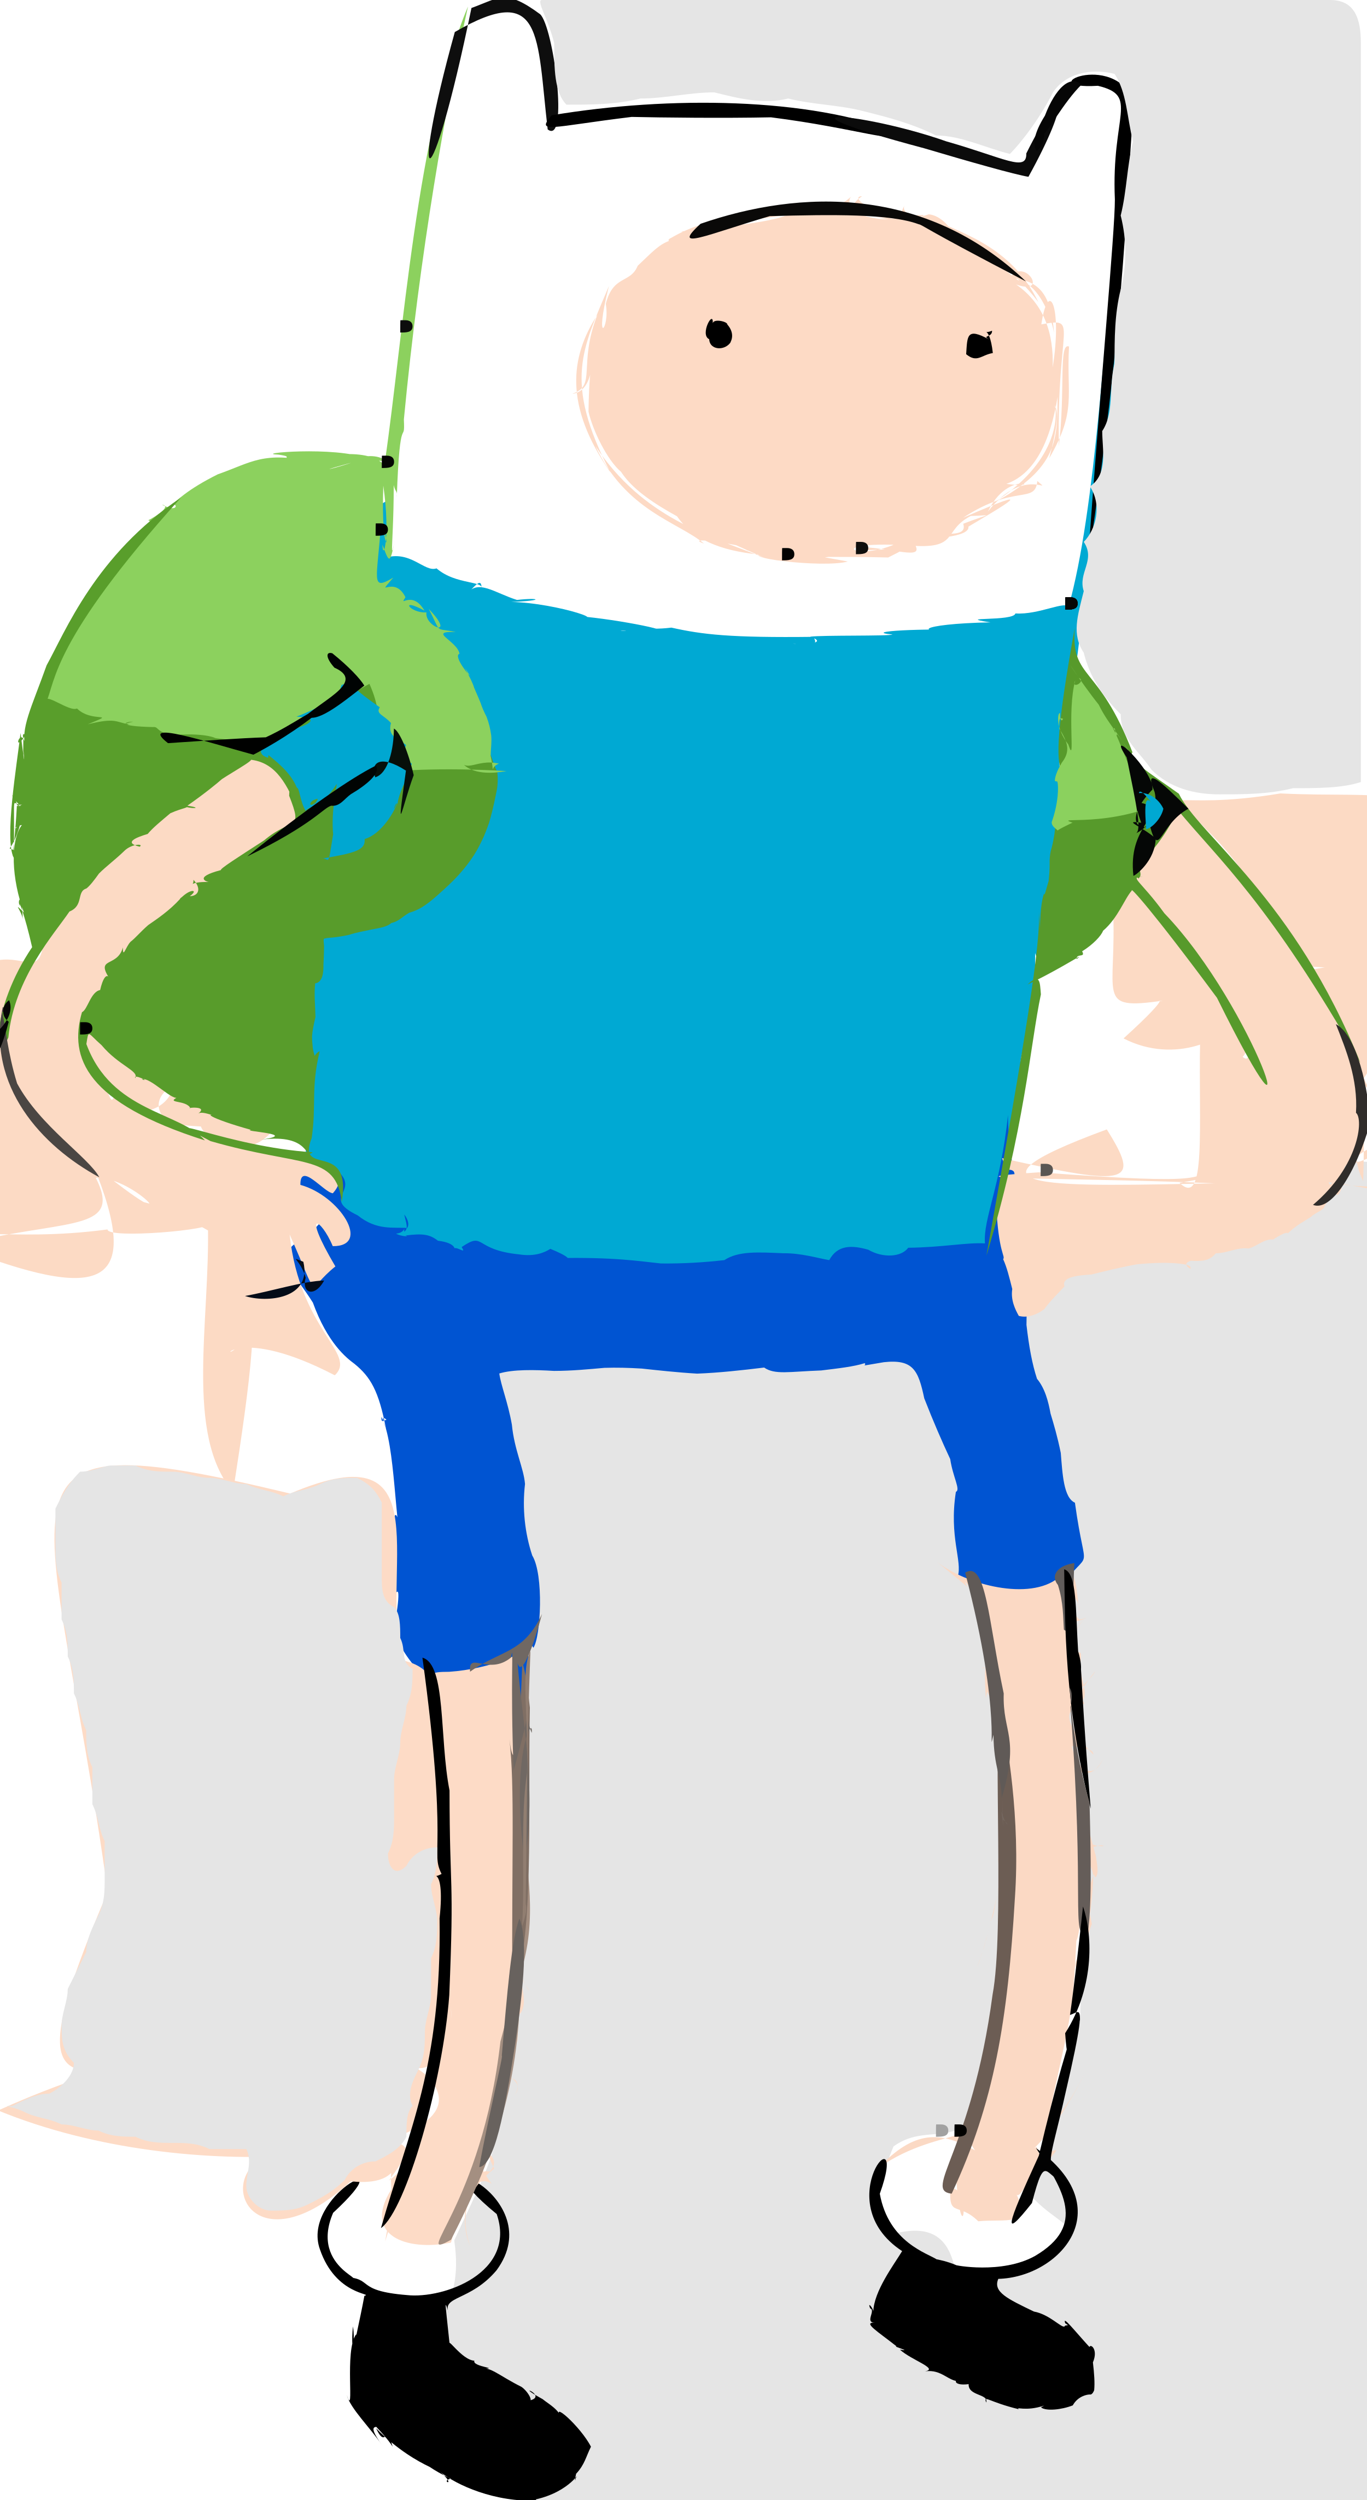 <?xml version="1.0" ?>
<svg xmlns="http://www.w3.org/2000/svg" version="1.1" width="222" height="406">
  <defs/>
  <g>
    <path d="M 231.725 189.414 C 228.816 191.739 228.278 197.829 227.835 203.979 C 227.327 209.672 226.845 214.733 226.194 219.665 C 225.478 225.93 224.655 229.719 223.489 230.487 C 222.692 232.344 223.026 233.198 223.109 234.421 C 222.847 236.996 223.825 241.452 224.923 244.849 C 225.611 252.647 225.964 262.225 226.072 270.658 C 225.908 279.062 225.445 287.956 224.942 296.198 C 224.557 302.823 224.482 308.673 224.61 313.832 C 224.991 318.584 225.465 323.534 225.927 329.035 C 226.307 335.322 226.53 342.309 226.643 349.82 C 226.71 357.759 226.536 366.238 226.103 374.994 C 225.74 383.368 225.429 391.081 224.836 397.858 C 223.712 403.634 221.742 407.979 218.497 410.326 C 214.222 411.835 209.111 412.145 203.352 411.703 C 197.127 410.635 190.792 409.665 184.545 409.21 C 178.368 409.282 172.167 409.837 165.936 410.625 C 159.735 411.028 153.681 410.937 147.792 410.534 C 142.222 410.044 136.995 409.598 131.912 409.308 C 126.978 409.272 122.168 409.527 117.472 410.23 C 112.961 411.28 108.577 412.248 104.202 412.57 C 99.59 412.282 94.436 411.115 88.88 408.497 C 82.796 403.149 78.24 396.811 68.097 388.934 C 68.602 376.783 75.558 376.014 73.771 363.841 C 79.067 352.117 82.273 347.991 81.29 334.296 C 78.179 331.204 77.501 327.317 77.311 322.066 C 77.892 317.238 79.601 312.867 81.528 308.709 C 82.523 304.516 82.577 300.164 82.359 295.682 C 82.478 290.928 83.079 285.287 83.856 279.188 C 84.531 273.181 84.585 266.708 83.568 259.719 C 82.213 252.636 80.734 245.522 79.311 238.639 C 78.462 232.249 78.619 227.052 80.16 223.056 C 83.379 220.584 88.207 219.482 94.434 219.162 C 101.693 218.988 109.393 218.5 117.36 217.534 C 125.464 216.394 133.49 215.427 140.895 215.129 C 147.274 215.98 152.295 218.134 156.022 221.811 C 158.275 227.045 159.509 233.503 160.155 240.812 C 160.895 248.558 161.835 256.343 163.054 263.808 C 164.598 270.862 166.021 276.767 167.237 283.232 C 167.82 290.983 166.899 296.903 166.593 297.254 C 166.312 297.571 164.545 299.753 163.529 310.957 C 161.826 324.215 160.302 333.472 160.42 336.759 C 157.599 351.032 151.399 343.949 145.109 348.574 C 141.636 356.787 141.729 363.293 145.594 362.653 C 156.773 360 155.052 371.448 156.295 378.283 C 159.728 381.75 164.184 384.465 167.941 386.499 C 170.262 388.251 170.639 388.55 169.138 386.186 C 166.794 382.216 162.666 375.085 156.143 369.996 C 165.388 369.665 169.942 366.326 173.488 362.041 C 173.159 360.562 167.364 358.431 165.277 353.072 C 172.343 350.018 172.908 338.981 175.436 327.131 C 175.51 318.167 178.343 306.43 175.716 286.538 C 174.312 284.851 171.342 290.511 170.674 290.484 C 170.031 290.126 169.121 289.017 169.383 286.737 C 171.073 283.602 173.771 279.586 172.933 274.635 C 171.592 266.227 168.044 259.739 166.824 248.342 C 165.903 237.813 164.371 229.607 163.966 221.698 C 165.032 214.857 167.596 209.676 171.57 206.22 C 176.372 203.647 181.633 201.565 187.328 199.351 C 193.309 196.708 199.384 194.081 205.442 191.058 C 211.717 188.534 218.655 187.967 231.725 189.414" stroke-width="0.0" fill="rgb(229, 229, 229)" opacity="1" stroke="rgb(248, 93, 202)" stroke-opacity="0.563" stroke-linecap="round" stroke-linejoin="round"/>
    <path d="M 63.061 81.202 C 64.01 89.611 63.016 91.244 62.425 90.627 C 66.657 89.239 68.932 93.007 70.892 92.3 C 74.094 95.086 78.82 94.206 78.223 95.794 C 78.23 93.805 77.517 94.659 75.777 96.586 C 77.463 93.872 80.382 96.326 83.959 97.427 C 87.599 97.018 88.657 97.523 83.004 97.758 C 90.504 97.879 101.274 101.587 91.52 99.944 C 96.982 99.97 108.926 102.278 106.971 102.433 C 94.474 102.193 105.757 102.976 100.475 101.646 C 102.965 101.568 104.67 102.454 109.038 101.924 C 114.111 103.058 118.601 103.584 132.168 103.422 C 132.133 103.845 133.714 105.212 128.801 104.492 C 129.357 104.701 135.013 104.617 131.578 103.395 C 133.515 103.128 144.426 103.329 144.938 103.043 C 139.591 102.541 150.377 101.973 157.784 102.37 C 147.231 102.992 148.982 101.295 160.842 101.069 C 154.605 100.116 164.648 100.972 164.902 99.619 C 168.735 99.891 173.211 97.398 173.505 98.672 C 177.972 82.631 179.396 54.609 182.431 20.663 C 182.626 47.492 179.669 80.884 175.722 99.648 C 173.461 124.953 167.815 124.037 177.465 129.706 C 178.196 130.877 179.092 130.914 179.119 130.827 C 178.757 131.682 178.176 132.99 177.503 134.905 C 176.828 137.321 176.153 139.98 175.53 142.692 C 174.844 144.707 173.86 147.311 172.725 150.28 C 171.192 153.273 169.426 159.102 168.099 154.766 C 168.312 165.315 165.223 171.788 165.786 173.238 C 166.889 171.6 166.025 172.109 166.372 170.558 C 166.524 169.643 166.12 170.474 165.908 172.516 C 165.188 174.66 165.98 181.075 164.643 183.403 C 165.048 180.713 163.046 190.432 161.991 192.6 C 163.491 195.069 161.952 197.434 161.661 199.204 C 162.386 202.44 162.063 202.494 160.591 203.646 C 159.605 204.818 158.496 206.22 157.11 207.303 C 155.404 207.968 153.257 208.5 150.67 208.664 C 147.677 208.636 144.424 208.465 140.873 208.279 C 136.976 208.189 132.696 208.132 128.167 208.145 C 123.706 208.253 119.588 208.39 115.732 208.574 C 111.902 208.7 108.162 208.769 104.466 208.749 C 100.767 208.653 96.92 208.472 93.073 208.266 C 89.461 208.006 85.824 207.757 82.204 207.45 C 78.649 207.135 75.149 206.799 71.75 206.398 C 68.573 205.865 65.642 205.281 62.87 204.66 C 60.363 203.93 58.221 203.043 55.536 202.005 C 53.518 200.908 53.53 199.114 52.736 196.803 C 51.742 194.241 50.011 191.438 49.543 189.337 C 50.269 183.909 47.754 179.952 45.871 176.137 C 45.156 172.248 44.868 168.569 44.895 165.006 C 45.121 161.725 45.513 158.653 45.984 155.837 C 46.513 153.267 47.286 151.023 48.529 149.079 C 50.39 147.438 52.776 146.021 55.559 144.632 C 58.632 143.142 61.816 141.453 64.924 139.523 C 67.804 137.392 70.297 135.209 72.291 133.114 C 73.736 131.142 74.684 129.276 75.238 127.551 C 75.422 125.755 75.457 123.989 75.257 122.065 C 74.759 119.963 73.902 117.767 72.778 115.562 C 71.337 113.354 69.576 111.169 67.648 109.038 C 65.54 107.035 63.387 105.058 61.285 103.039 C 59.417 100.783 57.796 98.252 56.36 95.2 C 55.079 91.836 52.945 86.766 63.061 81.202" stroke-width="0.0" fill="rgb(0, 169, 211)" opacity="1.0" stroke="rgb(241, 77, 62)" stroke-opacity="0.787" stroke-linecap="round" stroke-linejoin="round"/>
    <path d="M 53.986 189.435 C 59.487 193.504 51.59 194.224 58.1 197.381 C 61.224 199.886 63.881 199.241 66.113 199.43 C 66.622 198.716 65.991 197.622 65.654 197.25 C 65.928 198.571 66.404 199.57 65.631 200.019 C 65.672 198.335 66.175 200.205 64.31 200.338 C 65.198 200.834 66.675 200.838 65.835 200.644 C 68.685 200.278 69.777 200.454 71.123 201.492 C 74.234 201.859 73.787 203.102 73.799 202.694 C 74.487 202.559 75.773 203.736 74.968 202.52 C 78.814 199.923 76.837 202.968 84.322 203.71 C 86.932 204.117 88.506 203.358 89.379 202.811 C 91.909 203.834 93.769 204.99 90.473 204.312 C 99.771 204.133 103.757 204.815 107.334 205.183 C 110.811 205.224 114.289 205.022 117.64 204.639 C 119.906 203.144 123.068 203.346 127.207 203.525 C 130.069 203.485 132.734 204.307 134.666 204.642 C 135.993 202.176 138.27 202.17 141.014 202.954 C 143.361 204.329 146.4 204.173 147.486 202.632 C 153.056 202.568 156.984 201.747 159.961 201.925 C 159.611 198.006 162.536 192.52 163.689 181.091 C 163.863 192.132 166.677 194.161 166.417 198.916 C 166.67 205.06 166.791 210.471 166.698 215.163 C 167.102 218.672 167.627 221.545 168.408 223.911 C 169.693 225.458 170.245 227.558 170.606 229.552 C 171.135 231.305 171.726 233.28 172.269 235.953 C 172.546 239.339 172.726 243.244 174.568 244.034 C 176.332 256.858 177.507 250.557 171.909 258.129 C 174.765 271.685 175.54 278.605 175.444 277.292 C 171.635 274.443 167.048 269.392 160.51 263.703 C 159.23 260.095 159.315 256.626 155.545 256.007 C 156.314 253.492 154.089 249.602 155.236 242.267 C 156.042 241.954 154.748 239.885 154.315 236.951 C 153.007 234.16 151.541 230.79 150.098 227.083 C 149.131 222.509 148.29 220.707 143.549 221.216 C 138.855 221.994 140.965 221.751 140.415 221.379 C 138.587 221.951 136.229 222.207 133.366 222.558 C 128.125 222.746 125.839 223.295 124.098 222.087 C 120.511 222.525 116.752 222.938 113.221 223.074 C 109.944 222.879 106.851 222.534 104.228 222.252 C 102.011 222.118 100.161 222.072 98.158 222.134 C 95.697 222.351 92.915 222.629 89.973 222.632 C 86.816 222.443 83.299 222.369 81.085 223.049 C 81.348 224.993 82.487 227.724 83.128 231.36 C 83.532 235.51 85.053 238.396 85.261 241.001 C 84.796 244.943 85.23 248.983 86.437 252.608 C 88.338 255.729 87.826 265.782 86.628 267.594 C 84.955 265.006 86.439 268.775 85.458 278.017 C 85.205 284.948 77.853 286.302 64.907 304.32 C 64.508 288.246 67.221 279.656 69.132 272.768 C 66.178 269.281 64.702 267.574 64.015 264.029 C 64.856 260.178 65.257 254.953 63.181 261.817 C 63.452 242.483 64.433 242.866 65.564 252.493 C 64.032 248.104 64.302 234.608 61.954 230.101 C 61.827 232.008 63.165 228.993 64.045 231.76 C 62.769 230.633 61.535 228.972 62.686 232.028 C 61.515 225.885 60.178 223.601 57.546 221.468 C 56.275 220.532 53.195 218.127 50.811 211.541 C 47.73 206.607 43.777 203.52 49.534 201.12 C 52.948 197.66 53.979 196.882 52.186 194.717 C 48.018 193.963 42.683 188.45 53.986 189.435" stroke-width="0.0" fill="rgb(0, 84, 210)" opacity="1.0" stroke="rgb(113, 211, 12)" stroke-opacity="0.766" stroke-linecap="round" stroke-linejoin="round"/>
    <path d="M 143.728 34.814 C 134.012 32.687 120.613 35.601 116.343 36.134 C 133.379 34.965 132.195 32.89 134.926 33.731 C 142.196 35.632 149.962 36.181 149.954 34.917 C 149.92 35.013 135.837 35.138 138.214 31.916 C 134.029 36.141 123.566 32.979 136.887 34.291 C 146.405 34.294 148.816 37.335 155.936 37.998 C 142.255 35.846 137.609 31.873 139.995 31.868 C 133.695 36.151 150.186 35.949 147.121 35.651 C 155.702 37.77 159.071 39.873 154.474 37.973 C 154.305 36.699 145.766 35.629 146.897 33.345 C 145.402 36.061 147.213 35.958 150.845 34.801 C 154.714 35.227 157.101 42.379 151.428 35.632 C 157.348 38.199 164.513 40.599 168.627 49.066 C 163.388 42.154 155.674 37.555 142.795 35.421 C 154.924 35.034 160.194 41.672 165.287 45.484 C 169.013 46.11 171.099 52.603 171.204 54.442 C 170.726 47.431 168.586 45.502 164.013 45.134 C 166.326 41.583 170.514 48.123 165.022 46.201 C 169.645 49.425 171.136 54.242 170.953 59.678 C 172.54 49.806 170.266 44.998 169.113 52.674 C 175.405 51.552 171.584 52.662 171.959 72.468 C 173.04 63.338 171.895 55.545 173.61 56.276 C 173.159 64.246 174.912 66.654 170.398 74.41 C 172.556 66.119 171.298 66.44 171.106 65.137 C 172.078 67.536 171.59 75.286 161.192 81.749 C 172.06 76.021 171.664 71.128 171.754 64.457 C 170.525 71.96 167.889 77.017 163.434 78.578 C 170.093 79.493 163.765 76.02 160.437 83.086 C 166.306 75.462 171.257 80.558 168.461 78.112 C 168.12 81.922 164.817 78.542 156.401 84.086 C 169.468 78.39 163.113 82.039 157.273 85.525 C 157.513 87.248 151.279 87.545 147.566 87.594 C 151.593 85.779 157.286 87.912 156.432 85.054 C 161.054 83.26 161.299 83.7 157.654 83.793 C 152.982 86.198 155.899 89.293 147.612 88.581 C 131.942 87.632 140.115 92.139 147.664 87.116 C 150.932 91.188 147.032 89.454 141.138 88.918 C 139.682 88.891 131.415 92.902 121.191 89.316 C 146.832 90.046 149.38 87.905 144.236 90.535 C 128.173 90.065 115.297 92.031 109.668 83.442 C 118.26 88.676 128.971 89.477 137.678 91.192 C 133.684 92.301 118.661 90.466 124.393 89.697 C 118.479 88.004 111.127 87.151 114.324 88.277 C 110.207 84.799 101.607 82.975 96.702 72.444 C 104.444 84.094 114.846 86.901 124.146 90.58 C 110.942 84.804 103.737 81.068 100.865 76.633 C 98.568 74.69 96.227 69.81 95.572 66.84 C 95.729 55.539 96.887 63.638 92.925 63.951 C 96.98 62.619 93.804 59.392 97.016 51.116 C 92.611 57.95 91.56 65.843 99.15 76.76 C 91.377 61.81 94.652 56.604 98.89 46.442 C 96.33 56.602 99.093 53.492 98.38 49.355 C 99.587 44.583 102.377 46.101 103.566 43.154 C 107.558 39.43 108.205 37.922 114.999 39.205 C 108.872 39.973 107.838 39.11 108.976 38.643 C 115.429 34.884 120.409 35.686 129.018 34.415 C 122.449 33.845 120.526 38.744 110.593 37.589 C 118.407 36.709 127.925 35.992 129.289 33.957 C 127.313 31.783 133.707 35.244 142.015 34.067 C 128.416 32.959 121.423 34.518 143.728 34.814" stroke-width="0.0" fill="rgb(253, 218, 197)" opacity="1.0" stroke="rgb(248, 6, 127)" stroke-opacity="0.238" stroke-linecap="round" stroke-linejoin="round"/>
    <path d="M 188.842 129.793 C 192.605 128.122 193.817 132.858 196.563 136.09 C 199.904 139.514 204.864 145.192 207.393 149.565 C 205.501 147.675 202.321 140.851 196.08 134.894 C 188.557 126.702 189.331 131.952 207.939 128.851 C 225.224 129.693 232.311 126.724 231.137 139.033 C 231.436 154.229 225.385 158.421 210.956 156.782 C 209.355 149.534 205.625 148.447 207.33 149.796 C 208.689 150.751 210.734 153.131 211.74 155.55 C 210.046 154.507 212.274 153.64 214.197 160.489 C 212.942 154.23 214.606 160.842 222.771 177.805 C 217.922 171.121 215.992 162.834 211.998 157.6 C 223.554 155.975 229.279 153.134 230.103 150.198 C 226.551 163.855 225.225 169.679 220.944 175.926 C 220.521 171.005 221.837 179.218 221.375 191.812 C 217.738 184.211 224.128 181.978 225.924 178.729 C 225.734 179.107 226.297 176.628 226.606 175.321 C 226.636 175.831 225.656 177.531 224.939 179.385 C 224.315 178.961 222.361 179.548 219.138 189.129 C 227 187.185 225.484 182.965 218.381 189.453 C 217.989 195.683 216.299 194.508 216.709 192.035 C 223.024 193.146 227.833 194.118 224.715 192.706 C 216.298 192.813 215.219 191.309 215.988 192.4 C 217.129 191.564 218.802 190.083 217.272 193.254 C 217.548 193.449 215.877 194.456 215.108 195.868 C 215.037 196.532 213.788 196.784 212.9 197.619 C 211.706 198.406 210.658 198.857 209.128 200.305 C 209.041 199.944 207.781 200.623 206.746 201.3 C 205.254 201.165 204.218 202.37 202.76 202.753 C 200.931 202.506 199.26 203.542 197.447 203.529 C 196.462 204.731 195.356 204.849 193.396 204.749 C 192.014 205.172 192.889 205.837 193.344 206.056 C 193.488 205.512 192.766 205.338 191.387 205.193 C 189.417 205 187.178 205.081 184.671 205.314 C 182.033 205.789 179.508 206.411 177.241 206.977 C 175.111 207.113 172.317 207.355 172.881 208.893 C 171.815 210.068 170.596 211.2 169.593 212.6 C 168.188 213.639 166.746 214.039 165.454 213.701 C 164.849 212.616 164.116 211.105 164.391 209.333 C 163.899 207.397 163.519 205.81 162.913 204.491 C 163.317 203.908 162.145 203.641 161.777 195.514 C 161.741 197.11 163.256 189.303 162.858 190.7 C 165.545 192.557 165.449 188.661 162.488 190.447 C 164.248 189.371 163.717 190.854 162.729 188.076 C 183.648 192.835 185.223 192.135 179.744 183.414 C 152.27 193.513 172.812 192.618 197.284 192.173 C 176.258 191.216 149.627 191.643 168.761 190.377 C 198.754 192.656 191.777 190.742 198.144 190.34 C 202.99 187.743 207.984 186.889 203.363 170.738 C 210.343 188.61 200.107 190.657 191.55 192.088 C 195.966 196.37 194.616 182.742 194.897 169.061 C 195.152 169.452 197.966 168.168 200.963 164.894 C 203.551 167.928 202.429 171.272 201.794 171.62 C 203.78 173.331 202.442 167.074 200.114 165.718 C 199.475 168.506 190.898 172.993 182.463 168.636 C 191.747 160.204 186.674 163.174 188.812 162.505 C 177.685 164.121 181.434 161.756 180.752 147.385 C 182.104 149.096 180.792 144.546 180.327 141.135 C 179.956 139.183 180.284 137.734 181.28 136.382 C 182.173 135 182.674 133.248 183 130.906 C 183.466 128.22 184.041 125.428 188.842 129.793" stroke-width="0.0" fill="rgb(252, 218, 196)" opacity="0.999" stroke="rgb(40, 110, 219)" stroke-opacity="0.704" stroke-linecap="round" stroke-linejoin="round"/>
    <path d="M 46.727 117.025 C 47.478 119.272 48.23 121.508 49.003 123.657 C 49.459 125.656 49.746 127.752 50.92 130.098 C 52.209 132.119 48.687 133.389 46.064 135.068 C 46.379 138.295 44.313 140.329 42.331 142.095 C 40.587 143.513 39.24 144.475 38.336 144.801 C 38.023 144.557 38.249 143.952 38.833 143.221 C 39.6 142.623 40.289 142.316 40.882 142.385 C 41.081 142.838 40.928 143.576 40.41 144.513 C 39.593 145.473 38.448 146.412 37.166 147.15 C 35.814 147.87 34.458 148.565 33.187 149.244 C 31.864 150.094 30.571 151.096 29.415 152.312 C 28.179 153.707 26.823 155.139 25.29 156.614 C 23.734 158.054 22.058 159.357 20.411 160.413 C 19.125 161.263 17.682 161.759 16.24 162.051 C 15.995 161.767 15.591 161.625 15.161 162.222 C 15.218 163.02 15.628 163.409 15.648 163.135 C 16.152 162.624 16.937 162.472 17.882 163.157 C 17.177 165.845 19.568 167.217 27.073 170.399 C 30.518 177.683 25.944 180.785 21.998 180.517 C 22.673 182.199 18.366 179.36 15.189 173.184 C 14.523 172.353 14.726 172.948 14.417 171.051 C 14.251 170.518 15.653 173.114 17.701 177.883 C 18.586 179.941 17.942 176.921 20.81 176.984 C 20.741 180.464 25.185 180.939 23.647 180.319 C 24.637 179.63 25.333 182.547 28.69 181.696 C 27.482 181.678 24.897 182.539 32.747 182.947 C 35.687 182.204 37.171 175.174 29.594 175.579 C 23.109 177.974 24.589 183.871 36.107 185.136 C 36.586 185.225 40.643 188.78 45.268 182.437 C 45.499 179.657 38.71 179.437 33.544 176.819 C 32.822 180.235 29.616 185.077 38.7 185.441 C 43.712 187.4 44.921 186.046 48.157 187.946 C 47.132 187.809 47.575 187.911 50.298 188.118 C 54.568 190.06 56.263 191.261 54.058 193.785 C 52.592 193.654 48.717 188.534 48.784 192.422 C 55.156 194.151 60.395 202.424 54.038 202.372 C 52.109 197.729 48.876 196.203 54.467 205.667 C 49.619 209.502 52.031 211.602 47.037 200.478 C 48.692 216.105 58.098 219.84 54.367 223.342 C 38.656 215.181 35.733 221.057 38.175 219.085 C 40.355 204.259 42.11 201.751 21.384 194.731 C 43.237 200.014 43.783 204.096 37.845 242.276 C 29.946 232.982 34.156 214.566 33.761 198.696 C 35.361 199.678 17.412 201.257 17.463 199.657 C 0.431 201.932 -7.242 198.153 -4.064 203.505 C 16.713 211.179 23.164 208.745 15.1 189.1 C 31.59 202.484 22.213 191.033 15.553 191.262 C 19.786 199.653 11.698 198.103 -3.371 201.397 C -3.305 191.638 -4.716 188.329 -5.045 186.292 C -5.109 182.732 -5.295 178.833 -5.481 174.93 C -5.453 170.958 -5.268 167.29 -4.707 163.135 C -3.561 159.718 -2.052 157.789 -0.949 156.075 C 3.345 154.987 5.842 158.027 6.792 154.538 C 6.919 152.44 6.501 149.944 6.231 147.604 C 6.379 144.604 7.062 141.889 8.151 139.544 C 9.464 137.433 10.953 135.468 12.644 133.726 C 14.614 132.251 16.842 130.82 19.11 129.215 C 21.134 127.571 23.12 125.948 25.186 124.327 C 27.196 122.805 29.143 121.342 31.104 119.912 C 33.122 118.435 35.174 116.965 46.727 117.025" stroke-width="0.0" fill="rgb(252, 218, 196)" opacity="0.998" stroke="rgb(128, 193, 167)" stroke-opacity="0.314" stroke-linecap="round" stroke-linejoin="round"/>
    <path d="M 79.248 119.082 C 79.022 120.061 79.333 121.058 79.441 121.925 C 79.865 123.075 80.144 124.01 80.765 125.439 C 80.936 127.057 80.753 128.057 80.474 129.319 C 80.159 130.889 79.778 132.451 79.413 133.646 C 79.041 134.693 78.675 135.679 78.24 136.539 C 77.755 137.59 77.158 138.651 76.419 139.681 C 75.656 140.756 74.742 141.856 73.698 142.916 C 72.615 143.999 71.488 145.011 70.329 146.008 C 69.155 146.973 68.031 147.799 66.481 148.215 C 65.31 148.871 64.786 149.625 63.55 149.895 C 62.805 150.568 61.52 150.709 60.325 150.952 C 59.159 151.206 57.926 151.41 56.695 151.812 C 55.616 152.054 54.703 152.18 53.952 152.255 C 53.293 152.295 52.838 152.355 52.585 152.46 C 52.529 152.655 52.563 153.055 52.628 153.656 C 52.611 154.419 52.595 155.458 52.526 156.625 C 52.546 157.938 52.416 159.513 51.185 159.693 C 50.993 161.522 51.187 163.118 51.229 165.16 C 50.932 166.432 50.739 167.431 50.674 168.247 C 50.67 169.035 50.759 169.759 50.808 170.302 C 50.941 170.943 51.129 171.669 51.335 172.163 C 51.425 172.612 51.575 173.037 50.528 173.538 C 50.159 176.137 50.197 171.417 51.914 170.718 C 50.456 176.833 51.414 179.32 50.616 184.818 C 48.082 191.314 57.215 184.961 55.506 195.186 C 54.464 187.263 49.051 189.598 34.201 185.317 C 23.95 179.982 37.073 186.277 50.767 187.123 C 49.387 188.401 50.465 184.072 42.464 185.067 C 48.844 184.152 39.033 183.711 40.766 183.484 C 33.922 181.596 32.325 180.3 36.438 181.554 C 35.475 181.643 32.994 180.294 32.189 180.837 C 34 179.489 29.934 179.947 30.928 179.976 C 30.247 178.556 26.694 179.244 28.944 178.136 C 28.277 179.145 24.374 174.799 23.014 175.277 C 24.639 175.836 21.576 174.27 21.959 175.095 C 22.617 173.886 19.326 173.11 16.494 169.731 C 14.174 167.707 14.426 167.1 14.026 169.543 C 18.134 180.686 29.189 180.501 33.277 185.197 C 14.004 179.09 11.141 171.788 13.315 164.375 C 14.222 163.99 14.715 161.065 16.263 160.78 C 16.628 159.142 17.319 157.654 17.9 159.094 C 15.339 155.291 19.046 157.214 19.957 153.86 C 19.95 155.764 20.394 153.779 21.207 152.934 C 21.981 152.35 22.785 151.347 24.074 150.226 C 25.539 149.213 27.514 147.886 29.255 145.974 C 31.057 144.007 32.874 144.488 29.858 146.142 C 28.829 146.153 29.215 145.817 30.024 145.428 C 31.747 145.92 33.123 144.757 31.424 142.875 C 31.449 144.212 30.351 143.159 33.902 143.232 C 33.775 143.256 31.211 142.525 35.867 141.3 C 35.741 141.062 38.537 139.288 42.878 136.481 C 47.477 132.593 49.276 135.149 46.959 129.227 C 47.027 123.905 52.065 126.804 58.79 121.444 C 58.456 125.359 61.32 124.628 62.692 125.056 C 59.635 129.622 59.319 130.34 59.358 130.464 C 59.413 129.898 59.349 129.175 61.521 124.857 C 55.813 122.194 55.284 123.465 59.031 124.027 C 60.362 122.67 61.457 121.322 62.822 120.256 C 64.467 119.344 66.383 118.92 68.406 118.683 C 70.4 118.694 72.689 118.619 79.248 119.082" stroke-width="0.0" fill="rgb(88, 156, 43)" opacity="1" stroke="rgb(204, 191, 104)" stroke-opacity="0.318" stroke-linecap="round" stroke-linejoin="round"/>
    <path d="M 54.102 359.353 C 50.047 368.734 61.434 370.739 55.751 369.785 C 60.892 369.922 57.387 372.011 66.089 372.714 C 72.045 373.377 83.937 369.067 80.664 359.559 C 66.125 347.634 89.467 356.664 80.644 368.682 C 76.382 373.752 71.712 372.795 72.868 375.643 C 72.198 373.662 72.201 372.9 73.036 380.869 C 72.438 379.176 74.962 383.263 77.039 383.371 C 76.605 384.389 81.768 384.664 78.011 384.657 C 79.736 384.341 80.924 385.739 84.66 387.607 C 85.71 388.282 87.061 390.475 85.414 389.953 C 89.895 389.308 82.699 386.648 88.12 389.612 C 89.174 390.466 90.768 391.266 91.259 392.854 C 89.094 389.452 94.326 394.085 95.969 397.341 C 95.122 399.049 94.972 400.204 93.562 401.732 C 93.356 402.557 93.344 403.259 93.5 402.449 C 94.321 400.96 92.765 404.583 87.034 405.89 C 87.39 408.005 85.279 408.672 83.854 410.156 C 83.111 411.67 82.926 411.985 83.062 411.111 C 83.374 409.382 82.898 407.293 86.144 406.11 C 79.1 406.061 73.191 403.018 71.169 401.129 C 74.813 404.22 70.874 402.853 73.56 402.464 C 74.712 403.369 71.48 401.78 69.759 400.609 C 67.908 399.742 64.492 397.818 61.075 394.343 C 62.747 397.972 62.601 393.194 63.764 397.335 C 62.301 395.007 59.406 392.77 61.61 394.078 C 60.796 394.156 59.774 393.854 61.995 397.048 C 60.147 394.266 56.863 391.121 56.307 388.902 C 57.697 393.11 55.848 381.594 57.855 379.069 C 58.076 384.906 56.811 382.444 57.321 377.803 C 57.687 380.302 57.127 380.587 57.637 381.271 C 56.936 383.061 58.48 376.683 59.174 372.845 C 60.759 372.42 54.533 372.869 51.947 365.264 C 48.857 356.577 66.065 348.271 54.102 359.353" stroke-width="0.0" fill="rgb(0, 0, 0)" opacity="0.999" stroke="rgb(223, 20, 79)" stroke-opacity="0.509" stroke-linecap="round" stroke-linejoin="round"/>
    <path d="M 175.305 261.838 C 175.187 259.274 174.089 258.249 173.097 262.486 C 171.884 264.139 175.01 263.443 176.443 262.711 C 176.105 262.742 175.304 263.52 172.977 262.412 C 177.202 264.116 174.884 262.772 172.377 260.191 C 173.613 263.088 173.161 271.658 175.173 275.57 C 175.565 273.377 177.13 272.833 177.88 271.392 C 175.911 273.763 175.406 274.896 174.735 276.728 C 177.434 276.047 175.495 273.397 175.432 270.299 C 175.488 269.954 175.723 267.614 175.362 268.981 C 176.098 267.95 174.079 267.875 173.697 271.02 C 173.884 266.691 174.137 265.1 176.478 262.37 C 175.728 263.375 170.929 267.536 176.123 276.668 C 173.091 277.358 172.076 279.147 177.556 284.941 C 177.575 283.911 175.531 283.844 173.91 283.544 C 173.915 282.426 172.846 280.822 173.44 281.073 C 173.579 280.69 173.107 280.796 173.794 282.43 C 174.645 287.208 177.303 289.537 179.1 285.722 C 176.22 291.079 173.102 284.582 175.099 288.457 C 175.742 298.02 175.751 299.889 179.251 299.805 C 178.323 298.988 174.15 302.662 176.443 295.929 C 177.625 299.991 178.917 304.319 177.846 304.879 C 176.257 301.231 176.454 300.611 177.484 300.135 C 178.919 302.83 177.333 304.457 176.82 306.882 C 176.534 298.742 175.962 305.777 177.314 312.455 C 175.933 315.675 176.624 319.488 175.25 320.912 C 173.305 316.627 176.752 320.941 177.561 304.626 C 172.39 277.896 177.256 309.434 174.804 315.181 C 174.192 326.911 174.12 326.275 170.488 342.946 C 169.721 344.762 171.437 346.004 176.067 336.868 C 170.788 347.449 166.489 349.863 168.343 348.617 C 169.348 351.614 169.163 350.061 170.198 350.207 C 168.728 352.732 170.408 350.752 171.562 349.223 C 169.289 348.75 165.84 357.616 165.092 356.375 C 167.635 361.731 163.322 360.275 158.868 360.729 C 155.587 357.502 154.077 360.226 154.334 355.398 C 157.977 354.81 156.132 367.566 155.203 352.524 C 156.83 348.405 158.29 343.931 157.99 340.146 C 162.951 348.494 153.018 344.83 142.714 352.013 C 148.478 345.954 152.653 346.025 158.347 349.215 C 155.083 344.73 158.617 342.941 160.937 335.311 C 162.502 332.425 160.585 324.894 162.136 327.379 C 160.97 316.634 163.635 311.993 163.852 296.313 C 162.284 308.566 159.57 317.413 158.641 319.498 C 158.569 319.651 159.079 318.598 159.188 318.083 C 159.338 317.357 159.987 316 160.107 314.99 C 160.305 314.432 160.633 313.246 160.956 311.918 C 160.582 311.933 161.062 312.303 161.418 310.4 C 162.13 306.365 162.976 303.502 162.108 301.8 C 162.171 303.867 162.337 302.344 162.308 302.491 C 162.411 299.011 162.925 295.869 162.278 292.778 C 162.569 289.3 162.737 286.873 161.615 284.82 C 161.906 281.389 161.863 278.48 161.44 276.178 C 159.996 275.236 160.519 273.749 160.094 275.738 C 159.918 272.193 159.819 271.034 160.295 270.208 C 160.127 271.06 159.669 270.545 159.545 270.984 C 160.89 270.38 160.954 268.525 160.344 266.589 C 159.583 263.298 158.998 258.757 156.72 256.915 C 156.843 258.35 164.112 263.243 152.102 253.605 C 157.033 257.447 167.206 259.985 171.859 256.248 C 175.088 254.925 174.465 256.091 175.305 261.838" stroke-width="0.0" fill="rgb(251, 217, 196)" opacity="1.0" stroke="rgb(66, 172, 129)" stroke-opacity="0.728" stroke-linecap="round" stroke-linejoin="round"/>
    <path d="M 45.247 73.834 C 40.671 73.652 54.546 72.399 59.609 74.471 C 49.06 77.227 54.518 76.184 59.021 74.45 C 54.325 76.333 59.511 72.496 62.832 74.876 C 57.896 74.809 59.061 73.499 54.534 73.836 C 62.844 73.097 62.419 76.908 62.519 74.925 C 65.443 54.844 67.713 20.884 76.005 1.042 C 72.514 16.58 68.177 40.973 65.589 68.112 C 65.799 72.689 64.943 66.095 64.436 80.836 C 64.669 78.443 63.394 82.304 63.59 69.838 C 64.626 82.538 62.913 93.799 64.106 87.682 C 63.353 91.754 63.183 91.438 62.11 88.437 C 62.166 91.378 63.45 87.209 62.246 78.868 C 61.855 91.085 63.819 88.965 61.878 84.911 C 61.271 94.204 60.086 96.039 63.864 93.807 C 60.799 97.453 63.978 93.19 65.845 96.986 C 64.667 98.843 66.87 95.63 68.94 99.173 C 64.702 96.879 66.608 99.645 69.257 99.442 C 68.893 101.81 74.266 103.733 69.629 98.89 C 71.794 103.056 70.439 101.879 74.012 102.636 C 69.328 102.482 74.203 104.023 74.63 106.156 C 73.483 106.531 76.556 110.201 76.256 109.628 C 74.431 106.773 76.612 110.246 76.999 111.687 C 77.532 112.933 77.832 113.59 78.056 114.168 C 78.245 114.767 78.528 115.453 79.016 116.405 C 79.407 117.423 79.622 118.338 79.775 119.445 C 79.876 120.546 79.711 121.544 79.677 122.749 C 80.452 126.32 79.402 124.543 81.038 124.016 C 77.082 123.061 75.363 126.259 74.228 122.349 C 74.767 124.362 76.802 126.198 82.26 125.222 C 71.717 124.591 62.78 125.115 61.623 125.74 C 66.747 126.633 65.685 123.658 58.876 119.33 C 54.912 128.984 57.033 129.96 60.667 129.116 C 61.757 124.886 60.258 125.054 59.044 124.795 C 59.089 122.772 58.182 122.075 57.269 121.366 C 56.302 120.626 55.336 119.89 54.504 119.162 C 53.884 118.437 53.485 117.776 53.367 117.162 C 53.535 116.603 53.939 116.17 54.536 115.931 C 55.211 115.945 55.942 116.132 56.511 116.578 C 56.903 117.181 57.051 117.923 56.94 118.725 C 56.539 119.608 55.796 120.434 54.716 121.123 C 53.498 121.718 52.117 122.156 50.5 122.481 C 48.691 122.693 46.891 122.773 45.146 122.786 C 43.62 122.715 42.093 122.45 33.934 120.516 C 33.894 121.078 34.168 121.894 35.616 122.768 C 34.669 122.981 32.696 122.973 30.653 122.983 C 28.453 122.894 26.074 122.804 23.738 122.724 C 20.995 122.69 18.702 122.815 16.791 122.946 C 13.209 123.088 9.013 122.929 6.961 122.289 C 8.538 121.997 7.715 122.088 6.16 120.025 C 5.86 121.109 8.539 123.568 7.972 116.642 C 6.28 112.257 6.837 110.695 7.507 109.01 C 8.289 107.455 9.647 106.235 11.239 104.032 C 11.735 100.753 14.169 98.917 15.136 96.583 C 15.002 95.019 17.783 93.284 20.319 90.402 C 23.004 87.511 25.551 84.987 24.042 84.47 C 23.556 84.841 28.348 82.276 26.309 81.954 C 29.405 83.651 28.791 80.902 27.364 82.399 C 28.786 81.266 30.34 79.537 35.364 77.029 C 40.934 75.079 42.68 73.23 50.962 75.022 C 43.351 74.233 48.695 74.344 45.247 73.834" stroke-width="0.0" fill="rgb(140, 209, 94)" opacity="1.0" stroke="rgb(192, 200, 122)" stroke-opacity="0.881" stroke-linecap="round" stroke-linejoin="round"/>
    <path d="M 86.442 266.664 C 83.75 268.539 82.329 273.068 83.855 278.601 C 84.615 277.975 84.17 280.993 85.853 285.559 C 84.433 280.437 84.483 280.877 85.51 283.379 C 85.851 282.934 84.472 280.686 85.347 280.254 C 84.954 280.15 84.626 280.637 83.561 282.872 C 85.391 284.041 85.103 284.025 85.907 284.436 C 85.592 285.957 85.629 287.436 85.585 288.699 C 85.214 290.288 85.315 291.875 83.941 294.547 C 84.4 295.077 85.815 296.543 85.099 296.118 C 84.743 297.302 84.59 298.449 83.372 298.514 C 83.777 299.782 84.801 304.425 83.866 305.603 C 85.336 303.189 85.366 304.913 85.453 305.21 C 85.684 305.926 85.561 306.633 83.665 307.387 C 84.899 307.015 86.358 307.967 85.524 308.684 C 86.147 308.138 85.478 309.174 84.959 309.558 C 84.578 305.66 84.326 307.916 84.506 310.031 C 84.636 311.076 84.158 312.142 85.534 313.556 C 86.192 315.192 84.798 315.045 85.072 315.87 C 84.974 316.726 84.734 317.673 84.907 318.71 C 84.52 319.886 84.568 321.29 84.151 320.636 C 86.105 323.103 86.811 325.215 84.44 320.635 C 84.827 323.081 85.56 325.336 84.597 326.853 C 83.351 328.025 84.299 329.586 83.996 331.473 C 83.485 332.966 82.571 333.108 82.513 334.386 C 82.595 335.123 83.02 335.86 82.905 335.629 C 83.087 336.146 83.052 336.209 81.498 336.556 C 83.151 337.367 85.608 338.661 82.844 340.952 C 86.64 338.052 80.473 333.181 80.213 345.809 C 80.396 346.959 75.513 353.3 78.343 351.49 C 78.456 348.96 80.126 340.018 80.22 343.001 C 80.461 343.033 77.605 347.39 80.27 352.173 C 76.23 355.315 74.478 359.06 76.334 364.768 C 73.949 359.04 77.056 351.762 79.485 352.672 C 82.724 349.608 73.98 346.699 79.847 354.634 C 76.142 352.244 74.141 360.867 73.243 364.187 C 66.089 365.657 58.762 363.066 63.57 355.531 C 62.847 345.931 67.99 355.455 56.982 354.238 C 41.395 368.503 34.706 354.11 43.136 350.181 C 69.215 347.939 69.054 342.49 62.542 364.029 C 65.204 347.852 70.863 343.356 63.179 354.113 C 67.411 350.974 67.054 347.835 65.325 354.259 C 67.932 350.125 69.08 340.245 70.229 333.731 C 69.473 342.624 51.817 319.231 -0.306 342.735 C 31.089 355.626 74.426 350.238 71.098 339.816 C 68.176 330.879 45.06 331.879 24.438 334.272 C 42.601 328.947 52.664 328.054 63.447 324.193 C 73.112 325.046 73.245 327.616 70.706 335.208 C 71.476 330.916 71.437 318.3 71.423 303.076 C 72.636 292.101 71.942 289.664 70.818 287.629 C 73.873 286.734 73.845 304.647 72.952 321.524 C 73.607 333.71 73.509 325.723 72.02 315.18 C 69.439 324.592 76.172 331.407 66.409 323.931 C 14.106 334.5 -1.454 352.041 17.48 307.207 C 8.289 240.486 -5.114 229.991 47.125 242.549 C 72.607 231.734 61.097 255.822 65.587 270.82 C 64.326 267.413 66.017 270.563 65.475 268.22 C 63.703 270.247 66.349 269.045 68.909 271.256 C 72.19 286.398 70.132 294.253 69.956 282.197 C 72.568 273.231 66.45 271.478 72.93 271.496 C 79.549 271.052 85.885 268.378 86.442 266.664" stroke-width="0.0" fill="rgb(253, 219, 198)" opacity="0.998" stroke="rgb(226, 204, 145)" stroke-opacity="0.026" stroke-linecap="round" stroke-linejoin="round"/>
    <path d="M 7.567 108.049 C 10.596 102.609 15.519 90.079 29.35 80.852 C 8.461 104.023 9.014 110.662 7.506 114.049 C 6.966 112.143 11.239 115.686 12.501 115.054 C 14.926 117.474 19.284 115.528 14.243 117.629 C 18.893 116.475 18.766 117.305 20.98 117.629 C 19.32 117.92 20.477 117.41 21.603 117.206 C 20.327 117.157 18.72 117.94 24.839 118.073 C 26.011 117.928 25.138 119.37 29.506 119.344 C 26.546 119.493 33.356 118.753 35.358 120.06 C 31.442 119.882 31.925 119.814 33.246 119.57 C 37.257 120.37 41.134 120.354 48.037 120.218 C 41.681 123.709 39.158 122.526 59.994 111.053 C 66.205 124.958 49.684 123.635 47.344 124.447 C 49.123 126.167 56.3 133.303 48.183 131.15 C 46.318 126.707 44.384 123.542 40.18 123.336 C 42.241 122.915 38.688 124.795 35.675 126.756 C 38.094 124.554 36.186 126.8 30.433 130.839 C 33.259 131.291 30.871 131.391 29.799 130.893 C 31.314 131.073 29.574 131.187 27.658 132.073 C 26.097 133.396 24.85 134.398 23.983 135.431 C 22.249 135.952 19.911 136.82 22.682 137.506 C 23.432 136.984 21.329 137.01 20.158 138.217 C 18.778 139.557 17.258 140.675 16.079 141.855 C 15.27 142.981 14.609 143.838 14.03 144.289 C 12.383 144.79 13.654 147.071 11.279 148.03 C 8.925 151.545 2.3 158.759 1.359 168.486 C -0.92 173.67 -1.657 164.021 5.216 153.82 C 3.997 148.439 2.951 145.962 3.264 147.124 C 2.671 146.491 3.598 144.306 3.68 149.257 C 3.592 148.012 1.87 146.195 3.885 148.196 C 1.876 142.752 1.609 136.517 3.559 133.974 C 1.755 134.288 2.315 135.859 3.696 132.368 C 1.856 139.71 0.536 136.953 2.706 138.322 C 1.525 139.846 2.262 139.716 2.738 130.888 C 5.247 130.779 4.473 133.091 1.927 129.139 C 3.229 130.098 2.136 131.32 3.597 130.664 C 1.771 131.047 2.438 127.317 2.236 139.311 C 0.671 136.329 2.764 124.032 3.336 119.037 C 3.896 123.47 4.028 124.489 3.817 121.959 C 3.748 124.731 3.737 124.694 3.791 119.867 C 3.467 118.859 4.441 119.093 3.726 120.003 C 1.962 122.14 3.675 117.349 4.197 121.496 C 3.223 118.397 5.13 114.9 7.567 108.049" stroke-width="0.0" fill="rgb(89, 158, 43)" opacity="1.0" stroke="rgb(77, 121, 115)" stroke-opacity="0.119" stroke-linecap="round" stroke-linejoin="round"/>
    <path d="M 142.88 356.259 C 144.322 364.219 150.679 365.924 152.193 366.964 C 149.324 366.563 152.519 366.675 155.25 367.838 C 154.859 367.838 162.669 369.395 168.102 366.354 C 176.493 361.392 172.657 355.671 168.251 348.843 C 182.084 358.711 172.009 369.837 162.127 370.081 C 161.2 372.2 163.607 373.318 167.91 375.39 C 170.462 375.854 172.377 378.095 172.887 377.809 C 172.945 377.438 173.952 377.854 173 377.302 C 172.468 375.886 174.406 378.389 176.93 381.154 C 177.087 380.558 178.392 381.518 177.489 383.642 C 177.706 385.48 177.808 387.018 177.693 388.159 C 177.472 388.732 177.206 388.903 177.02 388.859 C 176.585 388.839 175.051 389.113 174.216 390.629 C 172.367 391.346 169.965 391.574 169.102 390.991 C 169.183 390.706 168.832 391.109 169.558 390.666 C 166.519 391.669 164.916 390.78 165.445 391.25 C 160.544 390.064 159.69 388.862 160.162 390.167 C 160.574 388.704 157.216 389.147 157.307 387.176 C 154.477 387.534 155.089 386.076 155.926 386.708 C 153.992 386.82 152.985 384.702 150.222 385.1 C 152.498 384.675 148.084 383.323 146.137 381.571 C 148.322 381.94 144.918 381.042 145.58 381.025 C 142.599 378.659 139.998 377.119 142.076 377.189 C 140.381 377.21 142.268 375.201 141.323 374.878 C 140.785 373.583 141.887 374.952 141.819 375.436 C 141.906 372.076 145.18 367.776 146.506 365.574 C 134.147 357.456 147.842 342.406 142.88 356.259" stroke-width="0.0" fill="rgb(0, 0, 0)" opacity="1" stroke="rgb(183, 242, 13)" stroke-opacity="0.253" stroke-linecap="round" stroke-linejoin="round"/>
    <path d="M 183.911 122.173 C 182.996 123.296 186.509 125.374 191.449 128.905 C 194.713 135.698 210.242 145.906 220.935 172.621 C 206.069 146.562 198.099 139.804 191.178 131.426 C 189.937 135.11 186.339 139.202 184.825 140.603 C 185.77 142.711 184.666 142.477 184.992 142.723 C 183.904 141.904 183.981 142.578 185.603 142.34 C 183.293 142.422 185.153 142.875 189.092 148.311 C 203.835 163.653 213.545 194.149 197.638 162.041 C 186.865 147.497 183.513 143.965 183.808 144.622 C 182.618 145.953 181.574 149.07 179.134 151.158 C 178.848 151.954 177.529 153.379 175.736 154.492 C 176.362 155.604 174.765 154.741 174.835 155.77 C 176.597 154.356 172.415 157.269 166.871 159.878 C 168.922 157.971 168.874 159.451 169.04 161.483 C 167.308 169.664 166.399 183.476 160.194 203.926 C 166.683 167.596 169.053 153.433 168.72 147.495 C 169.391 159.207 168.262 148.625 169.557 145.095 C 169.606 145.747 169.875 144.444 170.296 143.08 C 170.408 142.063 170.468 141.124 170.459 140.271 C 170.442 139.542 170.497 138.908 170.637 138.212 C 170.889 137.448 171.063 136.506 171.24 135.464 C 171.367 134.266 171.543 132.965 171.745 131.603 C 172.14 130.302 172.797 129.09 173.341 128.096 C 173.857 127.254 174.543 126.723 175.273 126.584 C 175.836 126.586 176.2 126.774 176.541 127.19 C 176.904 127.642 177.164 128.183 177.472 128.279 C 178.224 126.816 178.489 125.365 177.561 123.157 C 173.614 125.126 168.801 133.518 174.538 101.994 C 173.918 110.43 178.414 107.806 183.911 122.173" stroke-width="0.0" fill="rgb(87, 154, 43)" opacity="1.0" stroke="rgb(72, 48, 23)" stroke-opacity="0.527" stroke-linecap="round" stroke-linejoin="round"/>
    <path d="M 61.677 114.868 C 60.954 115.943 62.326 116.087 63.492 117.417 C 62.919 119.573 64.5 119.86 65.943 120.983 C 65.033 123.773 64.467 123.086 66.816 124.287 C 67.162 123.285 65.392 124.505 66.498 125.608 C 64.831 128.608 64.435 130.407 64.615 130.936 C 64.545 129.089 63.243 133.319 64.66 129.985 C 64.197 131.727 61.891 135.518 59.221 136.251 C 59.367 138.093 57.681 138.514 52.092 139.476 C 53.603 139.031 53.126 141.589 54.101 135.481 C 53.718 131.418 54.84 127.356 54.647 127.339 C 53.684 129.035 51.22 131.387 49.905 132.87 C 50.973 130.152 52.465 129.283 50.93 129.927 C 49.935 130.503 50.312 131.461 51.99 129.67 C 53.753 130.134 49.391 131.176 49.698 131.774 C 48.678 130.149 48.696 128.013 48.19 127.899 C 46.889 124.632 43.193 122.604 42.338 121.429 C 42.536 120.107 44.119 120.476 43.528 123.069 C 40.233 122.008 44.854 119.335 46.585 118.587 C 48.38 118.379 53.303 116.693 48.149 116.371 C 50.541 115.55 56.58 112.409 54.778 113.069 C 54.825 115.442 54.994 112.399 55.462 111.229 C 58.022 110.499 56.776 109.842 57.491 108.979 C 56.698 110.667 55.782 110.734 61.677 114.868" stroke-width="0.0" fill="rgb(0, 167, 209)" opacity="1.0" stroke="rgb(134, 188, 108)" stroke-opacity="0.492" stroke-linecap="round" stroke-linejoin="round"/>
    <path d="M 174.623 110.494 C 173.826 112.069 176.487 110.689 175.208 110.081 C 171.811 104.993 175.538 110.828 178.431 114.432 C 180.154 117.964 182.173 119.552 183.689 122.873 C 183.563 122.132 181.829 119.614 181.396 119.215 C 180.954 121.261 181.338 117.974 180.908 118.283 C 180.038 118.004 179.747 118.031 180.216 117.44 C 181.972 119.748 183.991 127.663 185.488 127.306 C 183.115 130.974 188.625 136.083 189.872 129.774 C 180.334 134.625 170.845 132.47 174.163 133.595 C 175.232 133.125 171.414 134.843 171.802 134.905 C 171.577 134.616 170.729 134.201 170.8 133.486 C 171.232 132.296 171.608 130.773 171.758 129.266 C 171.857 128.164 171.834 127.408 171.723 126.936 C 171.579 126.868 171.39 126.906 171.309 126.809 C 171.304 126.33 171.519 125.394 172.443 123.847 C 173.925 121.957 173.36 120.459 172.034 118.329 C 171.896 116.66 172.2 116.527 172.601 116.71 C 172.664 116.962 172.11 117.449 172.163 115.819 C 171.711 115.612 171.402 118.25 173.493 120.896 C 174.765 124.794 173.194 115.7 174.623 110.494" stroke-width="0.0" fill="rgb(139, 209, 94)" opacity="1" stroke="rgb(138, 218, 143)" stroke-opacity="0.737" stroke-linecap="round" stroke-linejoin="round"/>
    <path d="M 115.743 52.527 C 115.858 51.676 118.185 52.224 118.116 52.698 C 119.872 54.687 118.009 56.256 118.741 55.448 C 117.842 57.019 115.265 56.947 115.17 55.086 C 113.565 54.34 115.932 50.122 115.743 52.527" stroke-width="0.0" fill="rgb(0, 0, 0)" opacity="1" stroke="rgb(21, 4, 253)" stroke-opacity="0.545" stroke-linecap="round" stroke-linejoin="round"/>
    <path d="M 85.313 282.864 C 85.097 287.581 85.1 289.278 84.194 288.492 C 85.048 290.314 86.014 290.789 85.583 292.11 C 85.891 294.193 85.348 295.467 85.167 297.171 C 85.371 303.458 87.481 311.508 84.469 320.634 C 84.633 337.973 80.49 349.475 73.254 363.727 C 66.586 367.434 78.22 358.352 81.269 331.552 C 84.023 321.561 83.828 316.903 84.047 306.662 C 85.568 287.537 85.834 278.974 84.096 282.211 C 84.857 286.828 85.208 282.607 83.977 276.657 C 83.696 278.338 83.973 281.224 85.313 282.864" stroke-width="0.0" fill="rgb(164, 143, 129)" opacity="1.0" stroke="rgb(128, 212, 120)" stroke-opacity="0.056" stroke-linecap="round" stroke-linejoin="round"/>
    <path d="M 160.643 55.137 C 159.372 54.416 161.143 54.875 161.111 53.708 C 159.073 54.571 160.674 52.192 161.234 57.332 C 159.35 57.645 158.683 58.989 156.905 57.522 C 157.106 54.522 156.963 53.122 160.643 55.137" stroke-width="0.0" fill="rgb(0, 0, 0)" opacity="1" stroke="rgb(162, 63, 20)" stroke-opacity="0.892" stroke-linecap="round" stroke-linejoin="round"/>
    <path d="M 76.564 1.297 C 81.123 -0.348 82.044 -1.877 87.715 2.308 C 89.897 4.32 92.428 23.654 88.942 21.017 C 87.16 5.648 88.234 -3.09 73.862 5.199 C 66.354 32.235 69.815 34.138 76.564 1.297" stroke-width="0.0" fill="rgb(14, 14, 14)" opacity="1" stroke="rgb(40, 86, 69)" stroke-opacity="0.408" stroke-linecap="round" stroke-linejoin="round"/>
    <path d="M 182.979 123.001 C 184.577 130.853 185.407 134.702 184.513 135.316 C 188.035 133.619 188.443 128.589 189.465 131.402 C 187.077 131.994 183.073 127.577 185.339 133.61 C 182.191 133.171 185.354 134.138 187.685 136.16 C 187.598 139.779 184.435 142.155 184.067 142.235 C 183.164 134.245 188.585 133.067 187.509 128.62 C 185.692 124.309 188.44 126.813 193 131.333 C 188.346 133.822 188.271 139.619 186.763 134.208 C 183.758 134.921 183.501 131.955 187.161 128.221 C 187.413 125.134 179.349 117.579 182.979 123.001" stroke-width="0.0" fill="rgb(5, 7, 6)" opacity="1" stroke="rgb(218, 155, 78)" stroke-opacity="0.13" stroke-linecap="round" stroke-linejoin="round"/>
    <path d="M 162.346 276.559 C 163.663 283.305 165.701 295.371 164.825 308.139 C 163.648 328.16 161.485 341.436 154.552 356.245 C 149.797 355.722 157.804 349.411 161.197 323.894 C 163.103 313.865 161.345 283.84 162.346 276.559" stroke-width="0.0" fill="rgb(108, 93, 84)" opacity="1.0" stroke="rgb(52, 86, 254)" stroke-opacity="0.096" stroke-linecap="round" stroke-linejoin="round"/>
    <path d="M 86.044 277.31 C 85.725 294.736 86.793 316.247 83.199 322.983 C 83.082 301.645 83.622 290.015 82.73 282.47 C 83.776 290.853 84.703 276.614 84.881 267.3 C 82.633 269.794 84.714 264.032 86.044 277.31" stroke-width="0.0" fill="rgb(128, 111, 100)" opacity="1" stroke="rgb(164, 201, 234)" stroke-opacity="0.551" stroke-linecap="round" stroke-linejoin="round"/>
    <path d="M 102.588 18.987 C 89.353 20.591 86.974 21.793 89.595 18.72 C 108.729 15.528 131.467 15.832 145.909 21.513 C 146.218 23.597 139.477 20.864 125.209 19.052 C 117.746 19.212 107.168 19.096 102.588 18.987" stroke-width="0.0" fill="rgb(0, 0, 0)" opacity="1" stroke="rgb(109, 254, 153)" stroke-opacity="0.544" stroke-linecap="round" stroke-linejoin="round"/>
    <path d="M 162.809 281.113 C 162.801 284.136 162.769 287.161 162.749 289.975 C 162.856 292.567 162.801 294.585 162.788 295.466 C 164.08 296.176 163.658 297.358 162.594 294.13 C 163.353 298.627 162.623 300.449 162.809 281.113" stroke-width="0.0" fill="rgb(116, 103, 95)" opacity="1" stroke="rgb(168, 85, 192)" stroke-opacity="0.166" stroke-linecap="round" stroke-linejoin="round"/>
    <path d="M 150.091 24.081 C 157.415 26.254 164.892 28.378 167.018 28.71 C 174.195 15.716 172.857 12.507 166.67 24.917 C 166.759 28.006 163.143 25.65 153.648 22.947 C 140.466 18.301 122.494 16.738 150.091 24.081" stroke-width="0.0" fill="rgb(11, 11, 11)" opacity="1" stroke="rgb(236, 110, 104)" stroke-opacity="0.49" stroke-linecap="round" stroke-linejoin="round"/>
    <path d="M 181.055 32.389 C 180.447 18.583 185.092 15.571 178.302 13.934 C 167.2 14.586 180.68 8.036 184.204 16.476 C 182.969 28.564 183.056 49.579 176.65 91.478 C 178.652 63.11 181.076 37.534 181.055 32.389" stroke-width="0.0" fill="rgb(0, 0, 0)" opacity="1" stroke="rgb(192, 119, 177)" stroke-opacity="0.831" stroke-linecap="round" stroke-linejoin="round"/>
    <path d="M 167.585 357.769 C 162.814 363.775 163.268 361.921 168.706 350.074 C 174.215 326.748 177.962 318.853 173.113 339.551 C 170.165 352.81 169.498 350.618 173.168 354.519 C 169.677 353.816 169.863 349 167.585 357.769" stroke-width="0.0" fill="rgb(2, 2, 2)" opacity="1" stroke="rgb(149, 129, 24)" stroke-opacity="0.781" stroke-linecap="round" stroke-linejoin="round"/>
    <path d="M 68.605 269.201 C 72.509 270.301 71.314 282.22 73.003 290.773 C 73.02 307.771 73.787 304.165 72.961 324.01 C 71.943 337.983 65.97 358.872 61.87 361.835 C 66.411 345.826 71.724 335.768 71.386 311.535 C 72.416 301.919 69.276 305.646 71.71 304.32 C 69.826 300.615 72.876 300.627 68.605 269.201" stroke-width="0.0" fill="rgb(0, 0, 0)" opacity="1" stroke="rgb(152, 184, 160)" stroke-opacity="0.991" stroke-linecap="round" stroke-linejoin="round"/>
    <path d="M 88.024 262.1 C 85.039 268.542 81.37 267.919 76.337 271.476 C 76.04 267.993 79.282 272.224 83.003 269.166 C 83.482 266.011 82.836 272.814 83.413 287.511 C 86.649 276.058 85.031 278.351 86.352 281.43 C 86.699 278.258 82.844 284.713 85.167 302.141 C 87.367 290.204 84.497 278.422 83.893 267.787 C 83.83 273.336 85.715 270.698 88.024 262.1" stroke-width="0.0" fill="rgb(112, 104, 99)" opacity="1" stroke="rgb(92, 235, 148)" stroke-opacity="0.25" stroke-linecap="round" stroke-linejoin="round"/>
    <path d="M 86.142 268.137 C 84.54 271.145 85.812 278.492 85.59 287.916 C 83.909 298.893 86.548 313.734 82.724 325.099 C 81.897 317.151 86.173 311.598 85.379 309.21 C 85.601 293.003 85.531 284.37 86.142 268.137" stroke-width="0.0" fill="rgb(145, 126, 113)" opacity="1" stroke="rgb(64, 72, 130)" stroke-opacity="0.707" stroke-linecap="round" stroke-linejoin="round"/>
    <path d="M 156.745 255.4 C 160.158 253.286 160.538 263.439 163.003 275.016 C 162.796 281.541 165.673 281.925 162.664 292.048 C 162.705 288.761 161.346 286.853 161.347 281.718 C 160.263 285.929 162.945 279.032 156.745 255.4" stroke-width="0.0" fill="rgb(96, 90, 87)" opacity="1.0" stroke="rgb(135, 36, 1)" stroke-opacity="0.933" stroke-linecap="round" stroke-linejoin="round"/>
    <path d="M 169.599 21.626 C 169.54 22.984 169.204 23.924 168.359 24.503 C 167.661 23.574 167.851 21.72 169.693 18.783 C 171.395 14.34 173.777 12.086 175.643 13.739 C 172.769 16.553 170.009 21.681 169.599 21.626" stroke-width="0.0" fill="rgb(6, 6, 6)" opacity="1" stroke="rgb(17, 183, 221)" stroke-opacity="0.941" stroke-linecap="round" stroke-linejoin="round"/>
    <path d="M 171.81 257.402 C 170.468 255.725 171.942 254.18 174.479 253.844 C 174.343 256.007 174.324 259.209 174.191 262.041 C 173.997 264.226 173.512 265.264 172.771 264.652 C 172.636 262.638 172.716 260.261 171.81 257.402" stroke-width="0.0" fill="rgb(96, 92, 90)" opacity="1.0" stroke="rgb(254, 123, 62)" stroke-opacity="0.089" stroke-linecap="round" stroke-linejoin="round"/>
    <path d="M 27.28 120.684 C 33.201 120.293 38.81 119.881 43.171 119.736 C 47.996 117.504 51.283 114.692 52.399 115.083 C 50.219 117.021 46.086 119.991 41.15 122.56 C 33.495 120.466 22.306 116.799 27.28 120.684" stroke-width="0.0" fill="rgb(0, 1, 0)" opacity="1" stroke="rgb(116, 164, 232)" stroke-opacity="0.683" stroke-linecap="round" stroke-linejoin="round"/>
    <path d="M 65.924 125.143 C 61.855 122.529 60.066 123.719 60.939 126.23 C 63.061 125.603 63.952 121.636 63.969 118.316 C 64.924 118.78 66.344 122.201 67.185 125.882 C 65.287 131.014 64.231 137.338 65.924 125.143" stroke-width="0.0" fill="rgb(7, 15, 10)" opacity="1" stroke="rgb(195, 190, 188)" stroke-opacity="0.544" stroke-linecap="round" stroke-linejoin="round"/>
    <path d="M 0.453 163.535 C 1.905 164.455 1.032 164.339 0.338 164.335 C 0.888 166.52 1.223 170.939 2.778 175.944 C 6.516 182.888 14.358 187.91 16.133 191.187 C 6.81 186.171 -2.23 176.379 0.453 163.535" stroke-width="0.0" fill="rgb(75, 70, 67)" opacity="1.0" stroke="rgb(2, 22, 197)" stroke-opacity="0.815" stroke-linecap="round" stroke-linejoin="round"/>
    <path d="M 187.466 131.082 C 186.315 129.25 185.052 128.03 184.967 128.796 C 186.396 128.628 188.124 129.602 188.93 131.334 C 188.624 132.807 187.193 134.418 186.135 134.672 C 185.963 131.894 185.647 127.992 187.466 131.082" stroke-width="0.0" fill="rgb(0, 168, 210)" opacity="1" stroke="rgb(49, 248, 99)" stroke-opacity="0.453" stroke-linecap="round" stroke-linejoin="round"/>
    <path d="M 40.15 139.075 C 49.694 131.371 57.102 126.279 61.025 124.341 C 61.93 125.511 59.479 127.502 56.974 128.977 C 55.941 129.699 55.194 131.024 53.795 130.842 C 52.466 131.216 50.835 133.886 40.15 139.075" stroke-width="0.0" fill="rgb(1, 4, 3)" opacity="1" stroke="rgb(198, 73, 34)" stroke-opacity="0.727" stroke-linecap="round" stroke-linejoin="round"/>
    <path d="M 49.262 204.91 C 46.798 203.947 48.75 204.419 49.646 207.507 C 48.909 210.006 51.08 210.811 52.641 207.953 C 49.295 208.032 44.003 209.717 39.784 210.465 C 43.18 211.588 50.702 211.017 49.262 204.91" stroke-width="0.0" fill="rgb(4, 12, 24)" opacity="1" stroke="rgb(86, 18, 75)" stroke-opacity="0.732" stroke-linecap="round" stroke-linejoin="round"/>
    <path d="M 54.312 108.429 C 52.877 106.835 52.875 105.77 53.968 106.09 C 56.553 108.177 58.407 110.104 59.163 111.336 C 55.061 114.574 51.272 117.557 49.654 116.255 C 52.89 113.416 59.236 110.619 54.312 108.429" stroke-width="0.0" fill="rgb(0, 3, 3)" opacity="1" stroke="rgb(107, 223, 16)" stroke-opacity="0.018" stroke-linecap="round" stroke-linejoin="round"/>
    <path d="M 177.135 293.734 C 172.799 277.129 172.979 263.212 172.822 254.856 C 174.927 255.438 174.657 261.512 175.088 268.162 C 176.094 271.581 175.208 272.271 175.079 270.734 C 175.873 269.328 175.039 268.221 177.135 293.734" stroke-width="0.0" fill="rgb(0, 0, 0)" opacity="1" stroke="rgb(80, 78, 87)" stroke-opacity="0.951" stroke-linecap="round" stroke-linejoin="round"/>
    <path d="M 173.844 277.236 C 174.307 275.349 173.903 274.224 173.729 274.109 C 173.893 276.857 174.324 283.538 176.936 292.695 C 177.174 301.656 177.339 310.058 176.554 314.706 C 173.795 313.798 176.285 309.568 173.844 277.236" stroke-width="0.0" fill="rgb(101, 93, 89)" opacity="1.0" stroke="rgb(222, 58, 176)" stroke-opacity="0.99" stroke-linecap="round" stroke-linejoin="round"/>
    <path d="M 1.418 165.936 C 0.119 165.013 0.269 163.25 1.481 162.431 C 2.132 163.956 1.365 165.693 -0.023 167.126 C -1.179 168.418 -1.901 169.591 -1.763 170.63 C -1.08 171.586 -0.317 172.551 1.418 165.936" stroke-width="0.0" fill="rgb(6, 6, 6)" opacity="1" stroke="rgb(46, 13, 143)" stroke-opacity="0.248" stroke-linecap="round" stroke-linejoin="round"/>
    <path d="M 220.212 180.711 C 220.548 175.228 218.59 170.452 216.944 166.318 C 219.832 167.803 221.917 174.588 222.568 182.2 C 220.248 190.422 216.188 196.83 213.227 195.667 C 220.666 189.395 221.485 181.772 220.212 180.711" stroke-width="0.0" fill="rgb(48, 45, 43)" opacity="1" stroke="rgb(133, 127, 242)" stroke-opacity="0.702" stroke-linecap="round" stroke-linejoin="round"/>
    <path d="M 166.608 45.702 C 150.318 30.155 129.968 30.734 113.774 36.342 C 108.74 40.929 114.984 38.024 125.009 35.1 C 135.17 34.824 144.595 34.705 149.147 36.4 C 149.958 36.576 149.239 36.668 166.608 45.702" stroke-width="0.0" fill="rgb(10, 9, 8)" opacity="1" stroke="rgb(109, 69, 211)" stroke-opacity="0.65" stroke-linecap="round" stroke-linejoin="round"/>
    <path d="M 172.982 330.188 C 177.996 322.34 177.312 313.653 175.878 309.606 C 175.338 314.655 174.471 322.307 173.769 327.228 C 174.843 326.881 175.399 326.053 175.386 327.983 C 174.007 331.571 173.531 337.969 172.982 330.188" stroke-width="0.0" fill="rgb(0, 0, 0)" opacity="1" stroke="rgb(176, 126, 236)" stroke-opacity="0.003" stroke-linecap="round" stroke-linejoin="round"/>
    <path d="M 81.493 333.868 C 82.372 323.462 83.068 315.066 84.344 311.562 C 85.689 314.643 85.153 322.169 83.626 332.156 C 81.933 343.086 80.314 351.632 77.822 351.939 C 79.24 344.061 81.857 333.314 81.493 333.868" stroke-width="0.0" fill="rgb(104, 98, 94)" opacity="1.0" stroke="rgb(191, 115, 209)" stroke-opacity="0.65" stroke-linecap="round" stroke-linejoin="round"/>
    <path d="M 62.038 74.0 C 62.192 74.0 62.48 74.0 62.8 74.0 C 63.0 74.0 64.0 74.0 64.0 75.0 C 64.0 76.0 63.0 76.0 62.0 76.0 C 62.0 75.0 62.0 74.0 62.038 74.0" stroke-width="0.0" fill="rgb(4, 6, 3)" opacity="1.0" stroke="rgb(222, 74, 39)" stroke-opacity="0.601" stroke-linecap="round" stroke-linejoin="round"/>
    <path d="M 88.0 0.0 C 89.0 0.0 90.0 0.0 91.0 0.0 C 92.0 0.0 93.0 0.0 94.0 0.0 C 95.0 0.0 96.0 0.0 97.0 0.0 C 98.0 0.0 99.0 0.0 100.0 0.0 C 101.0 0.0 102.0 0.0 103.0 0.0 C 104.0 0.0 105.0 0.0 106.0 0.0 C 107.0 0.0 108.0 0.0 109.0 0.0 C 110.0 0.0 111.0 0.0 112.0 0.0 C 113.0 0.0 114.0 0.0 115.0 0.0 C 116.0 0.0 117.0 0.0 118.0 0.0 C 119.0 0.0 120.0 0.0 121.0 0.0 C 122.0 0.0 123.0 0.0 124.0 0.0 C 125.0 0.0 126.0 0.0 127.0 0.0 C 128.0 0.0 129.0 0.0 130.0 0.0 C 131.0 0.0 132.0 0.0 133.0 0.0 C 134.0 0.0 135.0 0.0 136.0 0.0 C 137.0 0.0 138.0 0.0 139.0 0.0 C 140.0 0.0 141.0 0.0 142.0 0.0 C 143.0 0.0 144.0 0.0 145.0 0.0 C 148.0 0.0 152.0 0.0 156.0 0.0 C 160.0 0.0 164.0 0.0 168.0 0.0 C 172.0 0.0 176.0 0.0 180.0 0.0 C 184.0 0.0 188.0 0.0 192.0 0.0 C 196.0 0.0 200.0 0.0 204.0 0.0 C 208.0 0.0 212.0 0.0 216.0 0.0 C 220.0 0.0 221.0 3.0 221.0 7.0 C 221.0 11.0 221.0 15.0 221.0 19.0 C 221.0 23.0 221.0 27.0 221.0 31.0 C 221.0 35.0 221.0 39.0 221.0 43.0 C 221.0 47.0 221.0 51.0 221.0 55.0 C 221.0 59.0 221.0 63.0 221.0 67.0 C 221.0 71.0 221.0 75.0 221.0 79.0 C 221.0 83.0 221.0 87.0 221.0 91.0 C 221.0 95.0 221.0 99.0 221.0 103.0 C 221.0 107.0 221.0 111.0 221.0 115.0 C 221.0 119.0 221.0 123.0 221.0 127.0 C 218.0 128.0 214.0 128.0 210.0 128.0 C 206.0 129.0 202.0 129.0 198.0 129.0 C 194.0 129.0 190.0 128.0 187.0 125.0 C 185.0 122.0 182.0 120.0 182.0 116.0 C 179.0 113.0 177.0 110.0 176.0 106.0 C 174.0 103.0 175.0 100.0 176.0 96.0 C 175.0 93.0 178.0 91.0 176.0 88.0 C 178.0 86.0 179.0 82.0 177.0 79.0 C 180.0 77.0 179.0 73.0 179.0 70.0 C 181.0 67.0 180.0 63.0 181.0 59.0 C 181.0 55.0 181.0 51.0 182.0 47.0 C 183.0 43.0 183.0 39.0 182.0 35.0 C 183.0 31.0 183.0 27.0 184.0 23.0 C 183.0 19.0 183.0 15.0 181.0 12.0 C 177.0 11.0 173.0 12.0 171.0 15.0 C 169.0 19.0 166.0 23.0 164.0 25.0 C 160.0 24.0 156.0 22.0 152.0 22.0 C 148.0 20.0 144.0 19.0 140.0 18.0 C 136.0 17.0 132.0 17.0 128.0 16.0 C 124.0 17.0 120.0 16.0 116.0 15.0 C 112.0 15.0 108.0 16.0 104.0 16.0 C 100.0 17.0 96.0 17.0 92.0 17.0 C 90.0 15.0 90.0 11.0 90.0 7.0 C 89.0 3.0 87.0 0.0 88.0 0.0" stroke-width="0.0" fill="rgb(229, 229, 229)" opacity="1.0" stroke="rgb(67, 206, 213)" stroke-opacity="0.382" stroke-linecap="round" stroke-linejoin="round"/>
    <path d="M 18.0 238.0 C 19.0 238.0 20.0 238.0 22.0 238.0 C 24.0 239.0 26.0 239.0 28.0 239.0 C 30.0 239.0 32.0 240.0 34.0 240.0 C 36.0 240.0 38.0 241.0 40.0 241.0 C 42.0 242.0 44.0 242.0 46.0 243.0 C 48.0 242.0 50.0 242.0 52.0 241.0 C 54.0 240.0 56.0 240.0 58.0 240.0 C 60.0 241.0 61.0 242.0 62.0 244.0 C 62.0 246.0 62.0 248.0 62.0 250.0 C 62.0 252.0 62.0 254.0 62.0 256.0 C 62.0 258.0 62.0 260.0 64.0 261.0 C 65.0 262.0 65.0 264.0 65.0 266.0 C 66.0 268.0 65.0 270.0 67.0 271.0 C 67.0 273.0 67.0 275.0 66.0 277.0 C 66.0 279.0 65.0 281.0 65.0 283.0 C 65.0 285.0 64.0 287.0 64.0 289.0 C 64.0 291.0 64.0 293.0 64.0 295.0 C 64.0 297.0 64.0 299.0 63.0 301.0 C 63.0 303.0 64.0 305.0 66.0 303.0 C 67.0 301.0 69.0 300.0 71.0 300.0 C 71.0 302.0 71.0 304.0 70.0 306.0 C 70.0 308.0 71.0 310.0 71.0 312.0 C 71.0 314.0 71.0 316.0 70.0 318.0 C 70.0 320.0 70.0 322.0 70.0 324.0 C 70.0 326.0 69.0 328.0 69.0 330.0 C 69.0 332.0 69.0 334.0 68.0 336.0 C 67.0 338.0 66.0 340.0 67.0 342.0 C 66.0 343.0 66.0 345.0 66.0 347.0 C 65.0 349.0 63.0 350.0 61.0 351.0 C 59.0 351.0 57.0 352.0 56.0 354.0 C 54.0 356.0 52.0 357.0 50.0 358.0 C 48.0 359.0 46.0 359.0 44.0 359.0 C 42.0 359.0 40.0 357.0 40.0 355.0 C 40.0 353.0 41.0 351.0 40.0 349.0 C 38.0 349.0 36.0 349.0 34.0 349.0 C 32.0 348.0 30.0 348.0 28.0 348.0 C 26.0 348.0 24.0 348.0 22.0 347.0 C 20.0 347.0 18.0 347.0 16.0 346.0 C 14.0 346.0 12.0 345.0 10.0 345.0 C 8.0 344.0 6.0 344.0 4.0 343.0 C 2.0 342.0 0.0 342.0 2.0 342.0 C 4.0 341.0 6.0 340.0 8.0 340.0 C 10.0 339.0 12.0 337.0 12.0 335.0 C 10.0 333.0 10.0 331.0 10.0 329.0 C 10.0 327.0 11.0 325.0 11.0 323.0 C 12.0 321.0 13.0 319.0 14.0 317.0 C 14.0 315.0 15.0 313.0 16.0 311.0 C 17.0 309.0 17.0 307.0 17.0 305.0 C 17.0 303.0 17.0 301.0 17.0 299.0 C 16.0 297.0 16.0 295.0 15.0 293.0 C 15.0 291.0 15.0 289.0 15.0 287.0 C 14.0 285.0 14.0 283.0 14.0 281.0 C 13.0 279.0 13.0 277.0 12.0 275.0 C 12.0 273.0 12.0 271.0 11.0 269.0 C 11.0 267.0 11.0 265.0 10.0 263.0 C 10.0 261.0 10.0 259.0 10.0 257.0 C 9.0 255.0 9.0 253.0 9.0 251.0 C 9.0 249.0 9.0 247.0 9.0 245.0 C 10.0 243.0 11.0 241.0 13.0 239.0 C 15.0 239.0 17.0 238.0 18.0 238.0" stroke-width="0.0" fill="rgb(229, 229, 229)" opacity="1.0" stroke="rgb(150, 86, 207)" stroke-opacity="0.318" stroke-linecap="round" stroke-linejoin="round"/>
    <path d="M 65.038 52.0 C 65.192 52.0 65.48 52.0 65.8 52.0 C 66.0 52.0 67.0 52.0 67.0 53.0 C 67.0 54.0 66.0 54.0 65.0 54.0 C 65.0 53.0 65.0 52.0 65.038 52.0" stroke-width="0.0" fill="rgb(12, 12, 12)" opacity="1.0" stroke="rgb(64, 63, 106)" stroke-opacity="0.842" stroke-linecap="round" stroke-linejoin="round"/>
    <path d="M 13.038 166.0 C 13.192 166.0 13.48 166.0 13.8 166.0 C 14.0 166.0 15.0 166.0 15.0 167.0 C 15.0 168.0 14.0 168.0 13.0 168.0 C 13.0 167.0 13.0 166.0 13.038 166.0" stroke-width="0.0" fill="rgb(0, 0, 0)" opacity="1.0" stroke="rgb(250, 172, 159)" stroke-opacity="0.221" stroke-linecap="round" stroke-linejoin="round"/>
    <path d="M 139.038 88.0 C 139.192 88.0 139.48 88.0 139.8 88.0 C 140.0 88.0 141.0 88.0 141.0 89.0 C 141.0 90.0 140.0 90.0 139.0 90.0 C 139.0 89.0 139.0 88.0 139.038 88.0" stroke-width="0.0" fill="rgb(15, 14, 13)" opacity="1.0" stroke="rgb(68, 204, 247)" stroke-opacity="0.041" stroke-linecap="round" stroke-linejoin="round"/>
    <path d="M 61.038 85.0 C 61.192 85.0 61.48 85.0 61.8 85.0 C 62.0 85.0 63.0 85.0 63.0 86.0 C 63.0 87.0 62.0 87.0 61.0 87.0 C 61.0 86.0 61.0 85.0 61.038 85.0" stroke-width="0.0" fill="rgb(0, 0, 0)" opacity="1.0" stroke="rgb(190, 181, 134)" stroke-opacity="0.356" stroke-linecap="round" stroke-linejoin="round"/>
    <path d="M 169.038 189.0 C 169.192 189.0 169.48 189.0 169.8 189.0 C 170.0 189.0 171.0 189.0 171.0 190.0 C 171.0 191.0 170.0 191.0 169.0 191.0 C 169.0 190.0 169.0 189.0 169.038 189.0" stroke-width="0.0" fill="rgb(90, 86, 83)" opacity="1.0" stroke="rgb(48, 254, 122)" stroke-opacity="0.237" stroke-linecap="round" stroke-linejoin="round"/>
    <path d="M 127.038 89.0 C 127.192 89.0 127.48 89.0 127.8 89.0 C 128.0 89.0 129.0 89.0 129.0 90.0 C 129.0 91.0 128.0 91.0 127.0 91.0 C 127.0 90.0 127.0 89.0 127.038 89.0" stroke-width="0.0" fill="rgb(3, 3, 3)" opacity="1.0" stroke="rgb(207, 77, 80)" stroke-opacity="0.555" stroke-linecap="round" stroke-linejoin="round"/>
    <path d="M 152.038 345.0 C 152.192 345.0 152.48 345.0 152.8 345.0 C 153.0 345.0 154.0 345.0 154.0 346.0 C 154.0 347.0 153.0 347.0 152.0 347.0 C 152.0 346.0 152.0 345.0 152.038 345.0" stroke-width="0.0" fill="rgb(161, 161, 161)" opacity="1.0" stroke="rgb(115, 133, 64)" stroke-opacity="0.856" stroke-linecap="round" stroke-linejoin="round"/>
    <path d="M 155.038 345.0 C 155.192 345.0 155.48 345.0 155.8 345.0 C 156.0 345.0 157.0 345.0 157.0 346.0 C 157.0 347.0 156.0 347.0 155.0 347.0 C 155.0 346.0 155.0 345.0 155.038 345.0" stroke-width="0.0" fill="rgb(1, 1, 0)" opacity="1.0" stroke="rgb(141, 208, 31)" stroke-opacity="0.762" stroke-linecap="round" stroke-linejoin="round"/>
    <path d="M 173.038 97.0 C 173.192 97.0 173.48 97.0 173.8 97.0 C 174.0 97.0 175.0 97.0 175.0 98.0 C 175.0 99.0 174.0 99.0 173.0 99.0 C 173.0 98.0 173.0 97.0 173.038 97.0" stroke-width="0.0" fill="rgb(7, 7, 7)" opacity="1.0" stroke="rgb(98, 12, 57)" stroke-opacity="0.291" stroke-linecap="round" stroke-linejoin="round"/>
    <path d="M 173.038 97.0 C 173.192 97.0 173.48 97.0 173.8 97.0 C 174.0 97.0 175.0 97.0 175.0 98.0 C 175.0 99.0 174.0 99.0 173.0 99.0 C 173.0 98.0 173.0 97.0 173.038 97.0" stroke-width="0.0" fill="rgb(7, 7, 7)" opacity="1.0" stroke="rgb(149, 75, 75)" stroke-opacity="0.803" stroke-linecap="round" stroke-linejoin="round"/>
    <path d="M 173.038 97.0 C 173.192 97.0 173.48 97.0 173.8 97.0 C 174.0 97.0 175.0 97.0 175.0 98.0 C 175.0 99.0 174.0 99.0 173.0 99.0 C 173.0 98.0 173.0 97.0 173.038 97.0" stroke-width="0.0" fill="rgb(7, 7, 7)" opacity="1.0" stroke="rgb(241, 48, 116)" stroke-opacity="0.966" stroke-linecap="round" stroke-linejoin="round"/>
    <path d="M 173.038 97.0 C 173.192 97.0 173.48 97.0 173.8 97.0 C 174.0 97.0 175.0 97.0 175.0 98.0 C 175.0 99.0 174.0 99.0 173.0 99.0 C 173.0 98.0 173.0 97.0 173.038 97.0" stroke-width="0.0" fill="rgb(7, 7, 7)" opacity="1.0" stroke="rgb(137, 186, 10)" stroke-opacity="0.104" stroke-linecap="round" stroke-linejoin="round"/>
    <path d="M 173.038 97.0 C 173.192 97.0 173.48 97.0 173.8 97.0 C 174.0 97.0 175.0 97.0 175.0 98.0 C 175.0 99.0 174.0 99.0 173.0 99.0 C 173.0 98.0 173.0 97.0 173.038 97.0" stroke-width="0.0" fill="rgb(7, 7, 7)" opacity="1.0" stroke="rgb(95, 70, 35)" stroke-opacity="0.281" stroke-linecap="round" stroke-linejoin="round"/>
  </g>
</svg>
